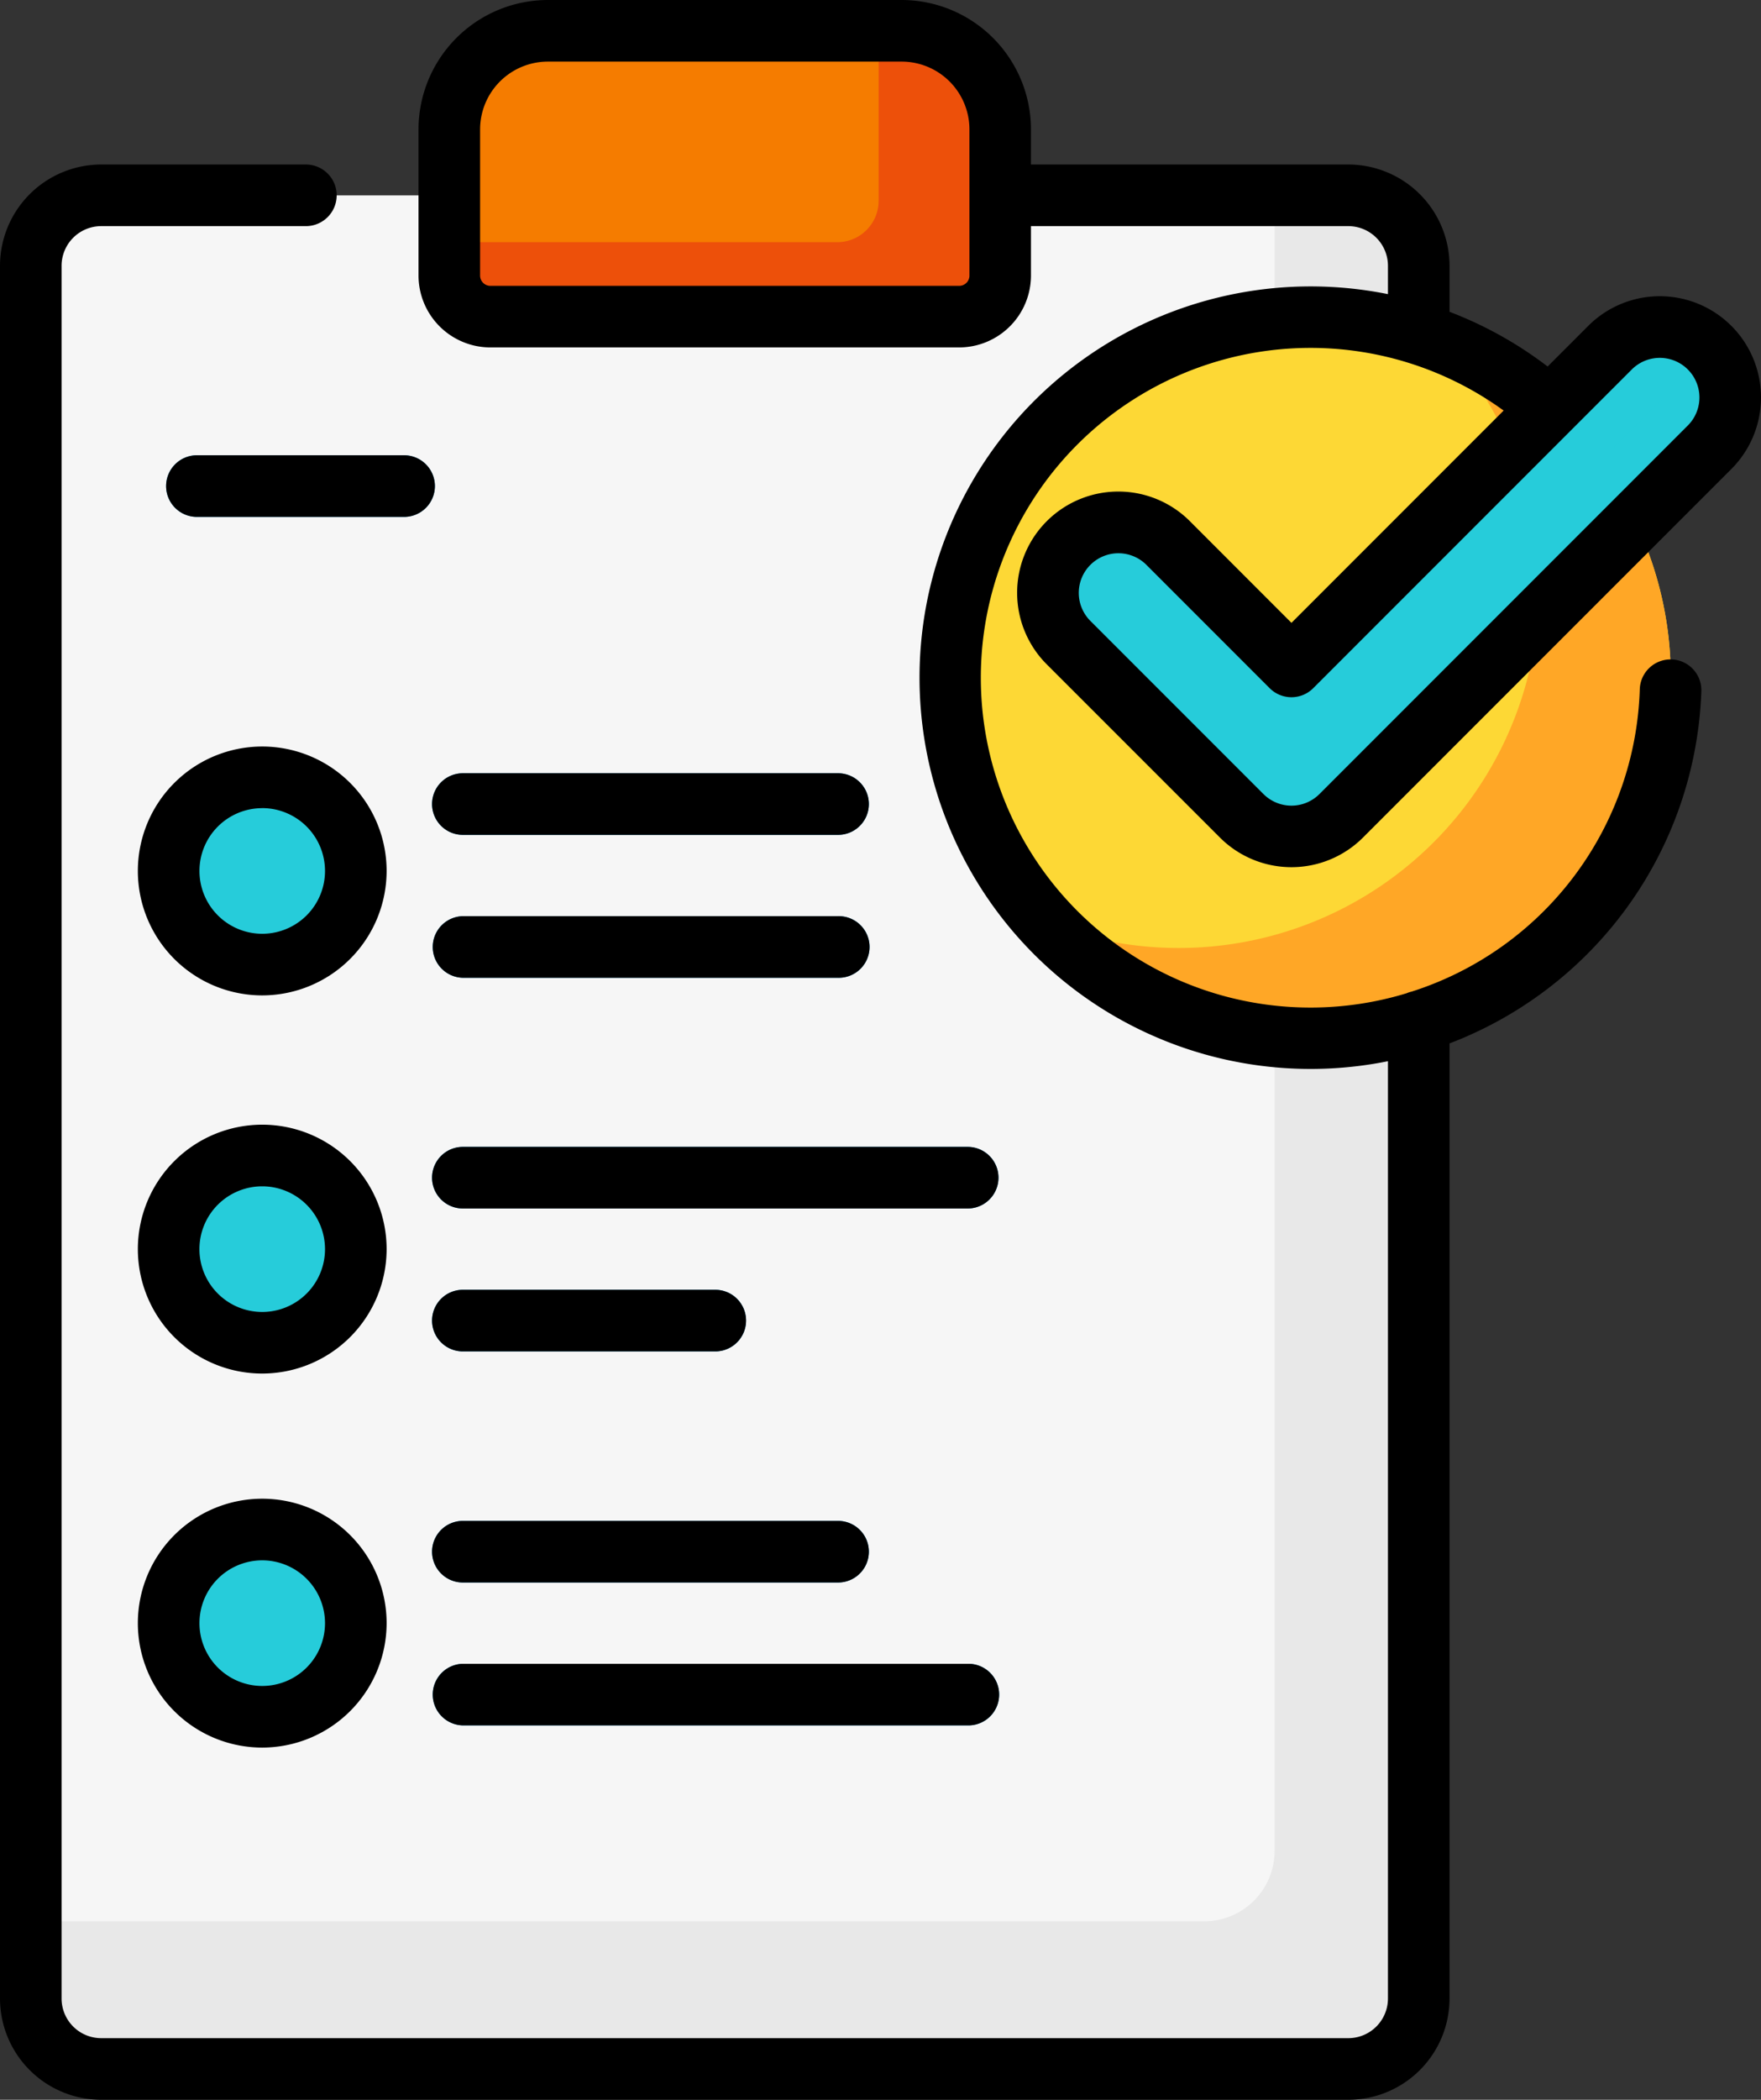 <svg xmlns="http://www.w3.org/2000/svg" width="116.323" height="138.643" viewBox="0 0 116.323 138.643">
  <rect x="0" y="0" width="116.323" height="138.643" fill="#333333" stroke="none"/>
  <g id="briefing" transform="translate(-0.5)">
    <path id="Trazado_102410" data-name="Trazado 102410" d="M95.09,171.34H12.615a4.6,4.6,0,0,1-4.6-4.6V52.232a4.6,4.6,0,0,1,4.6-4.6H95.09a4.6,4.6,0,0,1,4.6,4.6v114.5A4.6,4.6,0,0,1,95.09,171.34Zm0,0" transform="translate(-5.478 -34.732)" fill="#f6f6f6"/>
    <path id="Trazado_102411" data-name="Trazado 102411" d="M95.042,47.629H90.171V156.94a4.65,4.65,0,0,1-4.651,4.65H8.012v5.1a4.65,4.65,0,0,0,4.65,4.65h82.38a4.65,4.65,0,0,0,4.651-4.65V52.28A4.65,4.65,0,0,0,95.042,47.629Zm0,0" transform="translate(-5.478 -34.732)" fill="#e8e8e8"/>
    <path id="Trazado_102412" data-name="Trazado 102412" d="M143.786,26.384H112.809a2.708,2.708,0,0,1-2.708-2.708V14.011a6.5,6.5,0,0,1,6.5-6.5h23.394a6.5,6.5,0,0,1,6.5,6.5v9.666A2.708,2.708,0,0,1,143.786,26.384Zm0,0" transform="translate(-79.923 -5.478)" fill="#f57c00"/>
    <path id="Trazado_102413" data-name="Trazado 102413" d="M139.928,7.512h-1.675a6.589,6.589,0,0,1,.209,1.651v9.572a2.736,2.736,0,0,1-2.735,2.735H110.1v2.179a2.736,2.736,0,0,0,2.735,2.735h30.921a2.736,2.736,0,0,0,2.735-2.735V14.077A6.566,6.566,0,0,0,139.928,7.512Zm0,0" transform="translate(-79.923 -5.478)" fill="#ed500a"/>
    <path id="Trazado_102414" data-name="Trazado 102414" d="M279.862,101.124a23.8,23.8,0,1,1-23.8-23.8A23.8,23.8,0,0,1,279.862,101.124Zm0,0" transform="translate(-168.998 -56.383)" fill="#fdd835"/>
    <path id="Trazado_102415" data-name="Trazado 102415" d="M281.951,83.473A23.81,23.81,0,0,1,255.742,121.8a23.805,23.805,0,1,0,26.209-38.332Zm0,0" transform="translate(-186.126 -60.869)" fill="#ffa726"/>
    <path id="Trazado_102416" data-name="Trazado 102416" d="M272.348,113.386a4.652,4.652,0,0,1-3.289-1.361l-11.388-11.388a4.651,4.651,0,1,1,6.577-6.577l8.1,8.1L293.39,81.117a4.65,4.65,0,0,1,6.576,6.577l-24.33,24.331A4.653,4.653,0,0,1,272.348,113.386Zm0,0" transform="translate(-186.54 -58.158)" fill="#26ccda"/>
    <path id="Trazado_102417" data-name="Trazado 102417" d="M325.8,81.62a4.628,4.628,0,0,0-1.982-1.175,4.648,4.648,0,0,1-1.176,4.593l-24.331,24.331a4.649,4.649,0,0,1-6.576,0l3.158,3.16a4.653,4.653,0,0,0,6.577,0L325.8,88.2A4.651,4.651,0,0,0,325.8,81.62Zm0,0" transform="translate(-212.369 -58.662)" fill="#26ccda" style="mix-blend-mode: multiply;isolation: isolate"/>
    <g id="Grupo_54750" data-name="Grupo 54750" transform="translate(11.472 30.06)">
      <path id="Trazado_102418" data-name="Trazado 102418" d="M132.72,192.615H107.935a2.034,2.034,0,0,1,0-4.068H132.72a2.034,2.034,0,0,1,0,4.068Zm0,0" transform="translate(-88.333 -167.551)" fill="#0882bf"/>
      <path id="Trazado_102419" data-name="Trazado 102419" d="M56.74,115.08H43.054a2.034,2.034,0,0,1,0-4.068H56.74a2.034,2.034,0,1,1,0,4.068Zm0,0" transform="translate(-41.02 -111.012)" fill="#0882bf"/>
      <path id="Trazado_102420" data-name="Trazado 102420" d="M132.72,227.462H107.935a2.034,2.034,0,0,1,0-4.067H132.72a2.034,2.034,0,1,1,0,4.067Zm0,0" transform="translate(-88.333 -192.963)" fill="#0882bf"/>
      <path id="Trazado_102421" data-name="Trazado 102421" d="M141.281,283.717H107.935a2.034,2.034,0,0,1,0-4.068h33.346a2.034,2.034,0,0,1,0,4.068Zm0,0" transform="translate(-88.333 -233.984)" fill="#0882bf"/>
      <path id="Trazado_102422" data-name="Trazado 102422" d="M124.609,318.564H107.935a2.034,2.034,0,0,1,0-4.068h16.673a2.034,2.034,0,0,1,0,4.068Zm0,0" transform="translate(-88.333 -259.395)" fill="#0882bf"/>
      <path id="Trazado_102423" data-name="Trazado 102423" d="M132.72,374.916H107.935a2.034,2.034,0,0,1,0-4.068H132.72a2.034,2.034,0,1,1,0,4.068Zm0,0" transform="translate(-88.333 -300.488)" fill="#0882bf"/>
      <path id="Trazado_102424" data-name="Trazado 102424" d="M141.281,409.762H107.935a2.034,2.034,0,0,1,0-4.067h33.346a2.034,2.034,0,1,1,0,4.067Zm0,0" transform="translate(-88.333 -325.899)" fill="#0882bf"/>
    </g>
    <path id="Trazado_102425" data-name="Trazado 102425" d="M54.008,195.728a6.182,6.182,0,1,1-6.182-6.182A6.181,6.181,0,0,1,54.008,195.728Zm0,0" transform="translate(-30.003 -138.22)" fill="#26ccda"/>
    <path id="Trazado_102426" data-name="Trazado 102426" d="M54.008,287.939a6.182,6.182,0,1,1-6.182-6.182A6.181,6.181,0,0,1,54.008,287.939Zm0,0" transform="translate(-30.003 -205.462)" fill="#26ccda"/>
    <path id="Trazado_102427" data-name="Trazado 102427" d="M54.008,379.135a6.182,6.182,0,1,1-6.182-6.182A6.182,6.182,0,0,1,54.008,379.135Zm0,0" transform="translate(-30.003 -271.963)" fill="#26ccda"/>
    <path id="Trazado_102428" data-name="Trazado 102428" d="M132.72,192.615H107.935a2.034,2.034,0,0,1,0-4.068H132.72a2.034,2.034,0,0,1,0,4.068Zm0,0" transform="translate(-76.861 -137.491)"/>
    <path id="Trazado_102429" data-name="Trazado 102429" d="M56.74,115.08H43.054a2.034,2.034,0,0,1,0-4.068H56.74a2.034,2.034,0,1,1,0,4.068Zm0,0" transform="translate(-29.547 -80.951)"/>
    <path id="Trazado_102430" data-name="Trazado 102430" d="M132.72,227.462H107.935a2.034,2.034,0,0,1,0-4.067H132.72a2.034,2.034,0,1,1,0,4.067Zm0,0" transform="translate(-76.861 -162.902)"/>
    <path id="Trazado_102431" data-name="Trazado 102431" d="M141.281,283.717H107.935a2.034,2.034,0,0,1,0-4.068h33.346a2.034,2.034,0,0,1,0,4.068Zm0,0" transform="translate(-76.861 -203.923)"/>
    <path id="Trazado_102432" data-name="Trazado 102432" d="M124.609,318.564H107.935a2.034,2.034,0,0,1,0-4.068h16.673a2.034,2.034,0,0,1,0,4.068Zm0,0" transform="translate(-76.861 -229.335)"/>
    <path id="Trazado_102433" data-name="Trazado 102433" d="M132.72,374.916H107.935a2.034,2.034,0,0,1,0-4.068H132.72a2.034,2.034,0,1,1,0,4.068Zm0,0" transform="translate(-76.861 -270.427)"/>
    <path id="Trazado_102434" data-name="Trazado 102434" d="M141.281,409.762H107.935a2.034,2.034,0,0,1,0-4.067h33.346a2.034,2.034,0,1,1,0,4.067Zm0,0" transform="translate(-76.861 -295.839)"/>
    <path id="Trazado_102435" data-name="Trazado 102435" d="M42.348,198.466a8.216,8.216,0,1,1,8.216-8.216A8.225,8.225,0,0,1,42.348,198.466Zm0-12.363a4.147,4.147,0,1,0,4.147,4.147A4.152,4.152,0,0,0,42.348,186.1Zm0,0" transform="translate(-24.526 -132.743)"/>
    <path id="Trazado_102436" data-name="Trazado 102436" d="M42.348,290.673a8.216,8.216,0,1,1,8.216-8.216A8.225,8.225,0,0,1,42.348,290.673Zm0-12.363a4.148,4.148,0,1,0,4.147,4.148A4.152,4.152,0,0,0,42.348,278.31Zm0,0" transform="translate(-24.526 -199.981)"/>
    <path id="Trazado_102437" data-name="Trazado 102437" d="M42.348,381.873a8.216,8.216,0,1,1,8.216-8.216A8.225,8.225,0,0,1,42.348,381.873Zm0-12.363a4.147,4.147,0,1,0,4.147,4.147A4.152,4.152,0,0,0,42.348,369.51Zm0,0" transform="translate(-24.526 -266.485)"/>
    <path id="Trazado_102438" data-name="Trazado 102438" d="M79.148,34.463a6.685,6.685,0,1,0-9.454,9.453L81.081,55.3a6.684,6.684,0,0,0,9.453,0l24.331-24.331a6.684,6.684,0,1,0-9.453-9.453L102.729,24.2a25.839,25.839,0,0,0-6.48-3.613V17.548a6.692,6.692,0,0,0-6.684-6.685H68.6V8.542A8.552,8.552,0,0,0,60.062,0H36.687a8.552,8.552,0,0,0-8.542,8.542v9.652a4.752,4.752,0,0,0,4.746,4.746H63.859A4.752,4.752,0,0,0,68.6,18.195V14.931H89.564a2.62,2.62,0,0,1,2.617,2.617v1.873a25.834,25.834,0,1,0,0,50.648v61.889a2.619,2.619,0,0,1-2.617,2.616H7.184a2.618,2.618,0,0,1-2.616-2.616V17.548a2.619,2.619,0,0,1,2.616-2.617H20.705a2.034,2.034,0,1,0,0-4.068H7.184A6.692,6.692,0,0,0,.5,17.548v114.41a6.692,6.692,0,0,0,6.684,6.684H89.565a6.692,6.692,0,0,0,6.684-6.684V68.893a25.851,25.851,0,0,0,16.633-23.25,2.034,2.034,0,1,0-4.066-.14A21.661,21.661,0,0,1,93.749,65.472a1.932,1.932,0,0,0-.34.111,21.778,21.778,0,1,1-6.35-42.612,21.732,21.732,0,0,1,12.764,4.137L85.808,41.125ZM64.537,18.195a.678.678,0,0,1-.678.678H32.891a.678.678,0,0,1-.678-.678V8.542a4.479,4.479,0,0,1,4.474-4.474H60.062a4.479,4.479,0,0,1,4.474,4.474Zm43.752,6.2a2.616,2.616,0,1,1,3.7,3.7L87.657,52.428a2.615,2.615,0,0,1-3.7,0L72.569,41.04a2.617,2.617,0,1,1,3.7-3.7l8.1,8.1a2.033,2.033,0,0,0,2.876,0Zm0,0"/>
  </g>
</svg>
